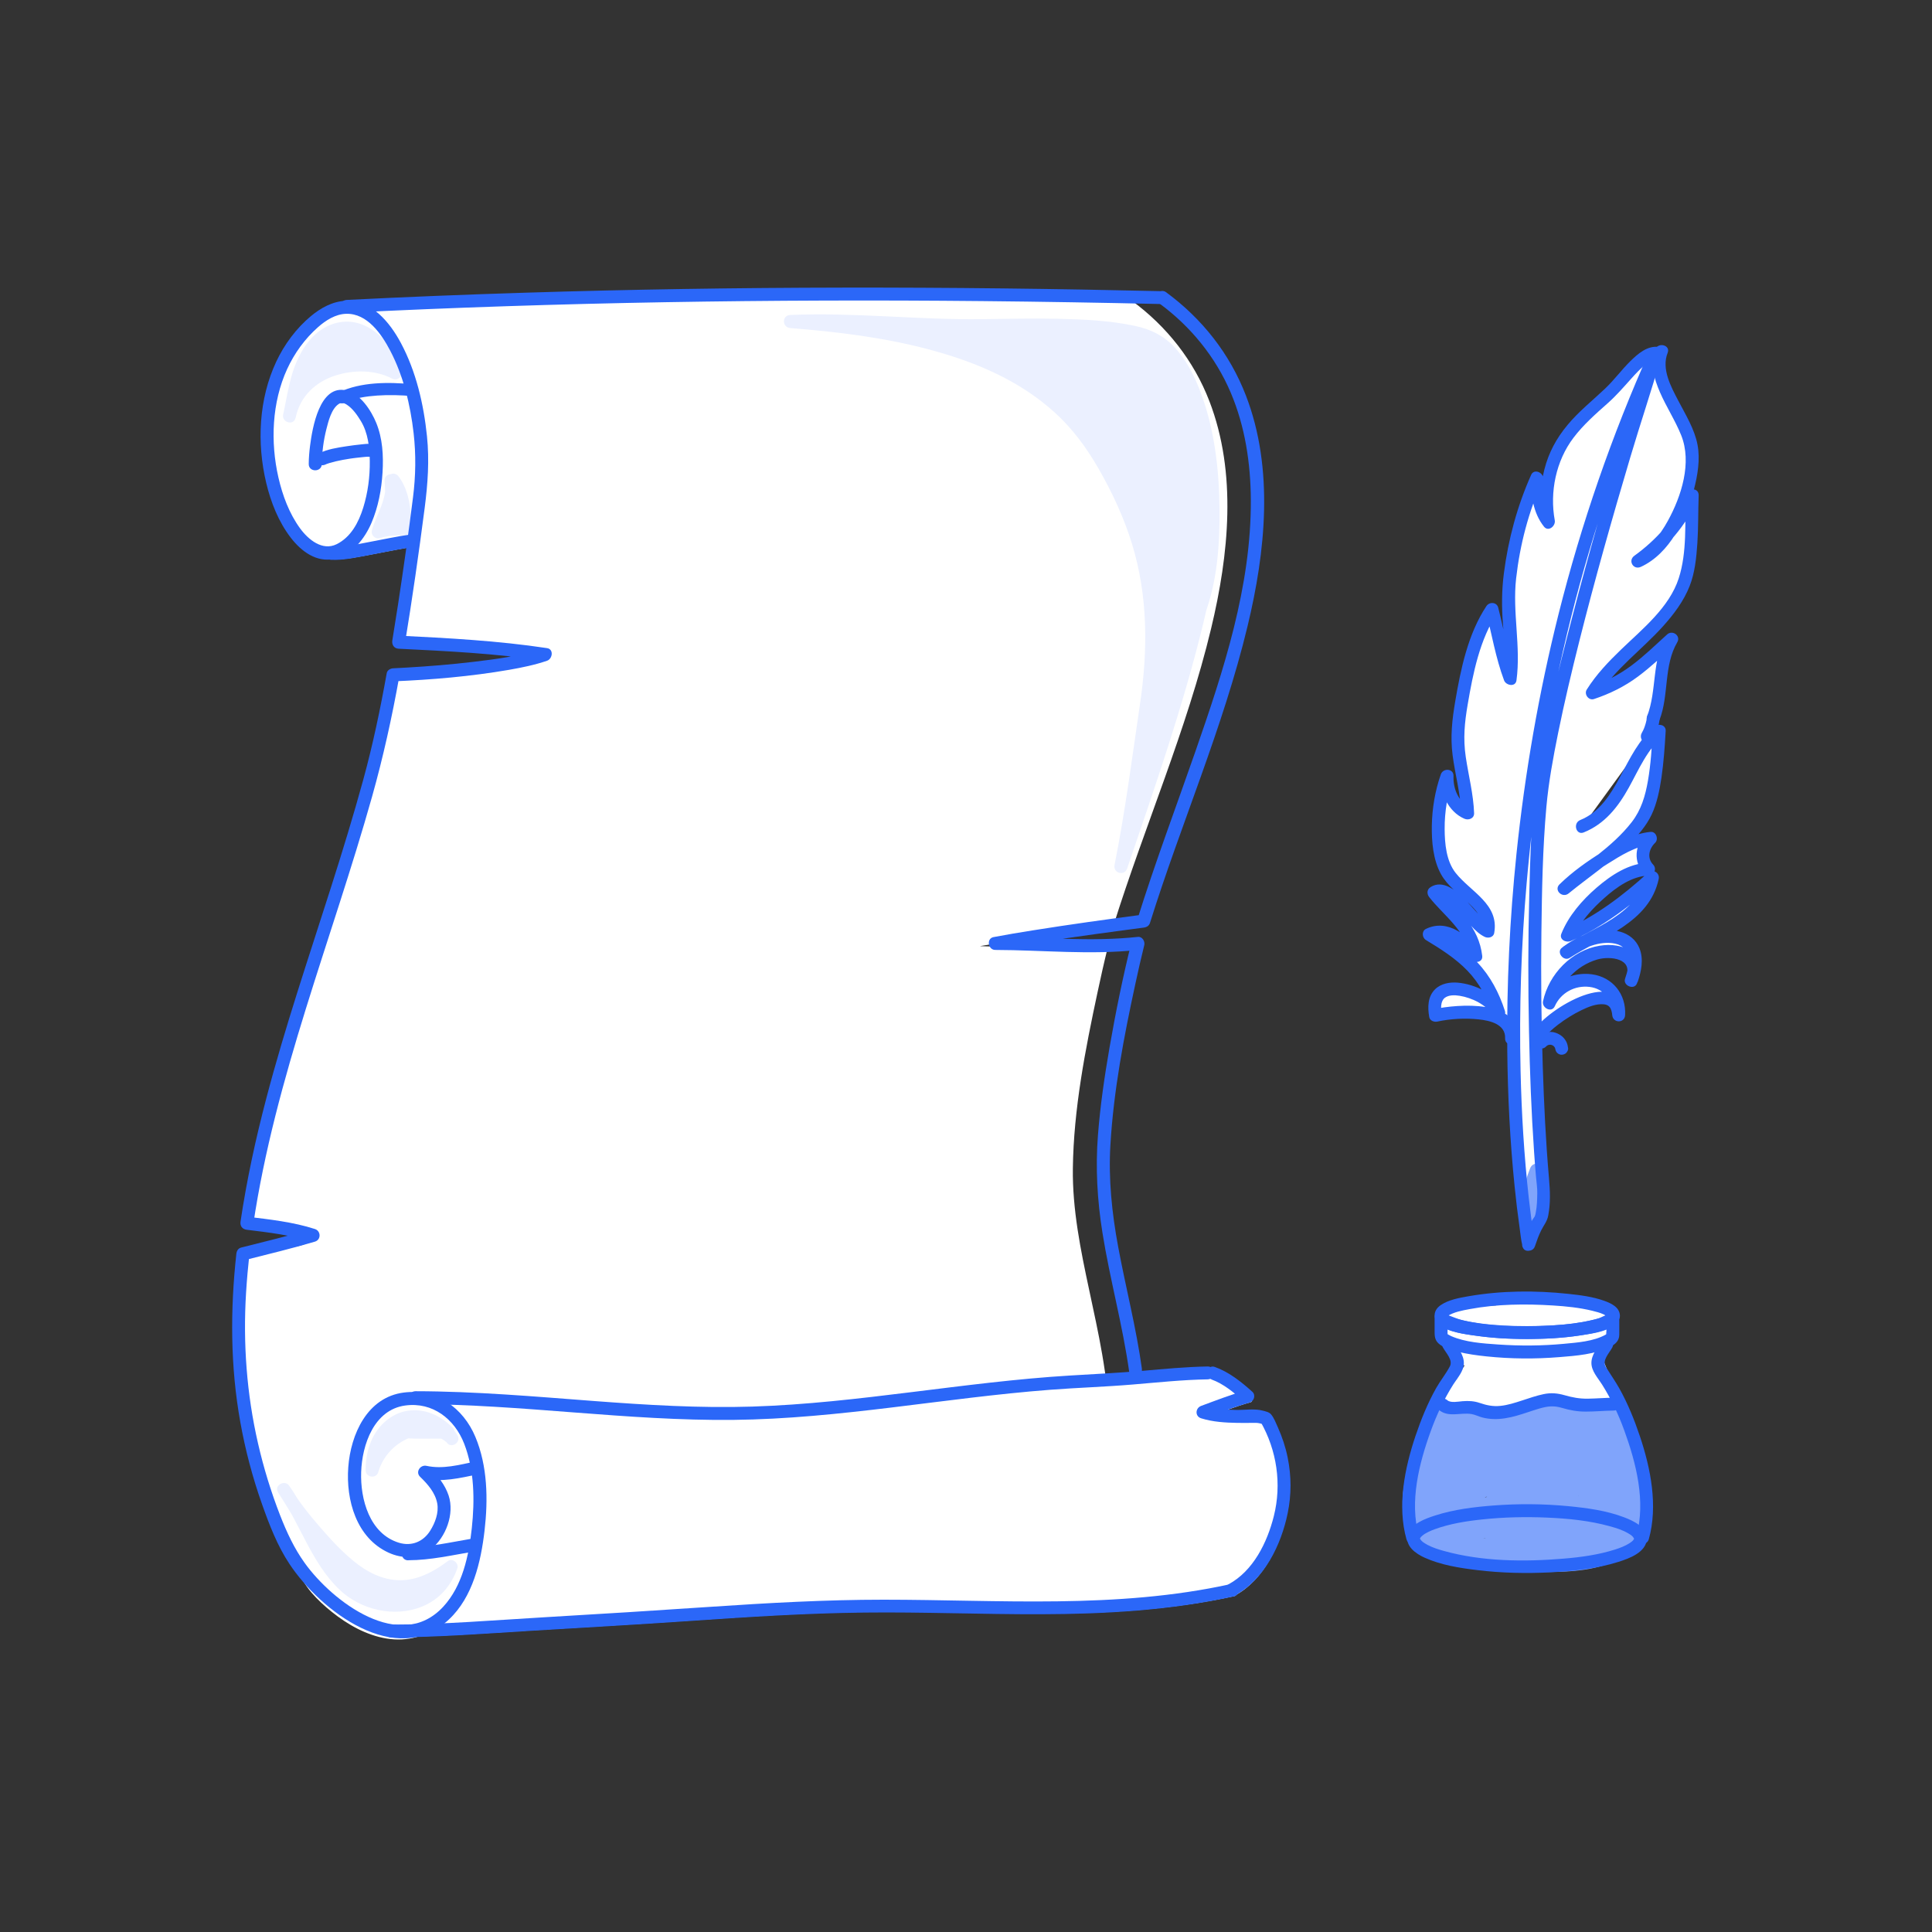 <?xml version="1.0" encoding="UTF-8"?><svg id="Layer_1" xmlns="http://www.w3.org/2000/svg" viewBox="0 0 450 450"><rect x="0" y="0" width="450" height="450" fill="#333333" stroke="none"/><defs><style>.cls-1{fill:#ebf0ff;}.cls-2{fill:#fff;}.cls-3{fill:#80a4fb;}.cls-4{fill:#2b67f8;}</style></defs><path class="cls-3" d="m358.71,275.18c.28-.83.57-1.66.89-2.48l-2.95-.4c-.03,1.13-.51,2.16-.97,3.2-.55,1.23-1.04,2.45-1.05,3.82-.01,1.26,1.67,2.03,2.56,1.06s1.96-1.77,2.51-3.05l-2.74-1.16c-.46,3.09-2.45,6.19-1.57,9.39.51,1.86,3.41,1.07,2.89-.8-.13-.47-.14-1-.06-1.57.09-.62.3-1.38.49-2.04.41-1.38.92-2.75,1.14-4.18.11-.74-.12-1.47-.87-1.77-.62-.25-1.58-.08-1.87.61-.45,1.04-1.27,1.6-2.04,2.44l2.56,1.06c0-1,.5-2,.94-2.98.58-1.3,1.05-2.59,1.08-4.04.02-.74-.58-1.39-1.3-1.47-.79-.09-1.37.36-1.65,1.07-.32.82-.61,1.64-.89,2.48-.26.77.3,1.64,1.05,1.85.82.23,1.58-.28,1.85-1.05h0Z"/><path class="cls-2" d="m357.46,232.81c-1.02.72-2.56.95-3.76.7-.27-.06-.53-.15-.79-.26-.45,18.56.31,37.36,3.36,55.59.04.27.09.54.14.81,0,0,1.5-4.5,2.5-5.5s1-7,1-7c-1.08-10.84-1.87-27.26-2.05-44.64-.13.11-.26.21-.39.3Z"/><path class="cls-2" d="m357.08,232.16c-1.22.78-2.63.87-3.98.37-.47-.18-.94.27-.95.72-.44,18.89.25,37.95,3.53,56.59.14.78,1.23.64,1.45,0,.35-1.05.74-2.09,1.18-3.11s1.25-1.92,1.64-2.96c.74-1.96.79-4.54.7-6.63-.16-3.97-.69-7.96-.94-11.93-.3-4.81-.52-9.62-.7-14.44-.22-6.09-.35-12.18-.42-18.27,0-.7-.79-.92-1.28-.53l-.24.19c-.77.57-.02,1.87.76,1.3.19-.14.37-.28.55-.42l-1.28-.53c.11,10.17.4,20.34.98,30.49.24,4.14.52,8.27.9,12.4.22,2.38.26,4.85-.26,7.2-.27,1.23-1.2,2.22-1.71,3.38s-.94,2.29-1.33,3.47h1.45c-3.25-18.5-3.91-37.44-3.47-56.19l-.95.72c1.69.63,3.6.46,5.13-.52.81-.52.06-1.82-.76-1.3Z"/><path class="cls-2" d="m384,171.28c.75-1.32,1.25-2.82,1.42-4.27,2.36-5.95.93-12.95,4.27-18.42-6.54,5.89-10.3,9.88-18.49,12.55,5.58-9.02,16.07-14.39,20.9-24.53,2.64-5.54,2.18-16.36,2.37-21.44-2.3,5.76-7.66,11.73-12.71,15.32,7.89-3.51,13.11-17.11,12.68-25.4-.38-7.23-10.08-16.54-7.12-23.55l-.95.47c-3.39-.66-8.6,7.05-11.35,9.51-3.79,3.39-7.64,6.59-10.51,10.93-3.42,5.17-4.66,12.81-3.49,18.96-2.29-2.74-2.57-6.76-2.75-10.32-3.55,7.87-5.83,17.22-6.53,25.74-.56,6.73,1.34,14.29.36,21.03-2.08-5.49-2.82-10.68-4.25-16.19-4.44,6.57-6.67,18.19-7.77,26.05s1.89,14.23,2.1,21.46c-3.34-1.35-4.99-5.35-4.8-8.67-2.2,6.17-2.99,14.92-.58,21.13,2.21,5.69,11.45,8.4,10.12,15.06-3.09-1.37-8.87-11.58-12.61-9.01,3.81,4.95,9.08,8.04,9.76,14.73-2.34-3.08-6.77-7.14-10.84-4.99,8.17,4.92,13.25,8.93,16.18,18.19-2.98-5.24-16.65-9.45-14.72.67,4.36-.95,17.86-1.92,17.4,5.58h10l1.97,2.03c-.24-2.1-3.02-3.2-4.75-1.42l-.47-1.9c2.17-3.5,17.84-14.21,18.51-4.42.68-9.82-12.8-10.71-16.16-2.84,1.12-5.58,5.37-10.02,10.93-11.62,4.53-1.3,10.8.59,8.18,6.37,4.38-12.1-7.82-12.3-15.12-6.56,7.57-4.92,18.09-7.92,20.04-17.47-5.73,5.26-12.49,10.41-19.78,13.56,2.31-5.99,11.87-15.4,18.89-15.45-2.03-1.96-1.68-5.27.45-7.19-5.49.44-15.97,7.69-20.13,11.77,5.83-4.79,16.32-11.42,19.32-18.58,2.04-4.87,2.53-12.92,2.84-18.2-7.37,5.96-8.18,18.37-17.99,22.19"/><path class="cls-2" d="m384.65,171.66c.97-1.79,1.31-3.69,1.91-5.6.55-1.75.83-3.57,1.05-5.39.49-4,.64-8.14,2.74-11.7.44-.75-.56-1.47-1.18-.91-2.77,2.5-5.47,5.13-8.47,7.37s-6.19,3.83-9.68,4.99l.85,1.1c4.02-6.4,10.29-10.87,15.29-16.43,2.41-2.68,4.69-5.69,6.02-9.06,1.21-3.08,1.54-6.5,1.76-9.78.24-3.69.17-7.39.3-11.09.03-.91-1.17-.93-1.47-.2-2.44,5.95-7.19,11.15-12.36,14.88-.79.57-.12,1.7.76,1.3,6.57-3.02,10.27-10.91,12.01-17.53.84-3.19,1.47-6.79.84-10.08-.69-3.59-2.74-6.86-4.4-10.07-1.8-3.47-4.13-7.76-2.55-11.72.26-.66-.58-1.11-1.1-.85-.19.1-.39.18-.58.29-.08.05-.17.08-.25.13-.25.15.52.02.17-.06-.46-.1-1.02.02-1.46.16-1.22.38-2.28,1.22-3.23,2.05-2.33,2.04-4.18,4.54-6.32,6.76-2.76,2.87-5.98,5.23-8.63,8.23s-4.63,6.35-5.72,10.21c-1.18,4.2-1.42,8.66-.64,12.95l1.25-.73c-2.17-2.73-2.36-6.45-2.54-9.79-.04-.67-1.07-1.11-1.4-.38-3.19,7.14-5.24,14.77-6.25,22.52-.52,3.97-.54,7.85-.23,11.83s.8,8.42.23,12.6h1.45c-1.95-5.25-2.86-10.78-4.25-16.19-.17-.66-1.03-.7-1.37-.18-4.26,6.42-5.92,14.55-7.19,22.02-.71,4.15-1.14,8.14-.59,12.34.6,4.53,1.84,8.95,2.01,13.53l1.13-.65c-3.11-1.36-4.55-4.77-4.43-8.02.03-.88-1.21-.97-1.47-.2-1.32,3.77-2.01,7.78-2.08,11.77-.06,3.57.27,7.71,2.03,10.9,1.4,2.55,3.84,4.34,5.95,6.26s4.19,4.2,3.64,7.26l1.1-.45c-1.16-.55-2.05-1.64-2.9-2.56-1.19-1.3-2.34-2.65-3.59-3.9-1.68-1.67-4.39-4.13-6.88-2.55-.45.28-.45.79-.15,1.18,3.54,4.53,8.83,8.07,9.54,14.2l1.4-.38c-2.7-3.51-7.17-7.54-11.87-5.26-.52.25-.45,1.02,0,1.3,3.48,2.1,6.95,4.3,9.79,7.24s4.78,6.59,6.04,10.5l1.37-.58c-1.98-3.36-6.38-5.49-10.16-5.83-1.66-.15-3.52.11-4.76,1.32-1.54,1.5-1.52,3.79-1.16,5.75.07.42.56.6.92.52,3.13-.67,6.5-.82,9.68-.44s6.93,1.55,6.77,5.29c-.02.41.36.75.75.75h8.8c.25,0,.88.12,1.1,0,.13-.07-.41-.35-.31-.1.08.22.44.46.61.63l1.25,1.28c.56.58,1.38-.03,1.25-.73-.52-2.92-3.98-3.63-6-1.76l1.25.33-.32-1.3c-.04-.18-.06-.4-.14-.57.3.61-.23.46.16.19.62-.43,1.14-1.22,1.72-1.72,1.73-1.51,3.66-2.81,5.68-3.91,2.94-1.6,9.03-4.17,9.48,1.18.08.96,1.45.97,1.5,0,.25-4.51-2.59-8.16-7.1-8.78-4.26-.59-8.68,1.57-10.45,5.56l1.37.58c1.12-5.26,5.06-9.52,10.23-11.04,1.89-.56,4.1-.65,5.93.18,2.16.98,2.45,3,1.57,5.04l1.37.58c1.44-4.1,1.52-9.44-3.51-10.84-4.42-1.23-9.41.88-12.86,3.55-.67.52.2,1.64.91,1.18,7.52-4.85,18.25-8.02,20.39-17.92.16-.74-.69-1.24-1.25-.73-5.87,5.37-12.3,10.24-19.63,13.44l1.1.85c1.47-3.7,4.41-6.91,7.36-9.51s6.74-5.3,10.81-5.4c.65-.02.98-.81.53-1.28-1.75-1.83-1.28-4.47.45-6.13.44-.42.13-1.34-.53-1.28-3.86.37-7.56,2.53-10.79,4.53-3.49,2.15-6.92,4.59-9.87,7.46-.71.69.33,1.66,1.06,1.06,4.68-3.82,9.75-7.17,14.06-11.43,2-1.98,3.92-4.18,5.13-6.74s1.82-5.62,2.23-8.5c.51-3.52.75-7.08.96-10.63.04-.71-.82-.91-1.28-.53-7.37,6.09-8.18,18.19-17.66,22-.88.36-.5,1.81.4,1.45,4.71-1.9,7.67-5.77,10.07-10.09s4.37-9.08,8.26-12.29l-1.28-.53c-.42,7.27-.43,15.79-5.13,21.78s-11.11,9.82-16.8,14.47l1.06,1.06c2.78-2.7,5.99-4.99,9.27-7.04,3.06-1.91,6.66-4.16,10.33-4.51l-.53-1.28c-2.33,2.23-2.76,5.84-.45,8.25l.53-1.28c-4.38.1-8.41,2.84-11.61,5.6s-6.39,6.34-8,10.4c-.27.68.58,1.07,1.1.85,7.43-3.25,13.97-8.23,19.93-13.68l-1.25-.73c-2.03,9.39-12.56,12.42-19.7,17.02l.91,1.18c2.94-2.28,7.23-4.09,11.01-3.26,4.48.98,4.08,5.63,2.86,9.1-.28.79,1.03,1.36,1.37.58.95-2.21,1.09-4.7-.94-6.36-1.86-1.52-4.59-1.75-6.88-1.38-6.25,1.01-11.36,6.32-12.66,12.41-.17.78,1.01,1.4,1.37.58,1.5-3.38,5.07-5.27,8.73-4.87,3.91.43,6.25,3.47,6.03,7.33h1.5c-.86-10.26-14.68-1.22-18.3,2.2-.53.5-1.27,1.12-1.58,1.8-.33.72.19,1.8.37,2.52.14.57.85.7,1.25.33,1.27-1.17,3.19-.65,3.49,1.09l1.25-.73c-.66-.68-1.54-2.07-2.5-2.25-.8-.15-1.78,0-2.59,0h-7.41l.75.75c.36-8.4-13.07-7.42-18.35-6.3l.92.52c-.27-1.51-.35-3.46,1.01-4.49,1.13-.86,2.78-.82,4.1-.6,3.05.51,6.61,2.25,8.23,5,.42.72,1.64.25,1.37-.58-1.31-4.06-3.27-7.83-6.21-10.94s-6.64-5.48-10.31-7.69v1.3c3.81-1.84,7.68,1.95,9.82,4.72.39.5,1.5.46,1.4-.38-.36-3.1-1.65-5.75-3.61-8.16s-4.41-4.59-6.38-7.1l-.15,1.18c2.15-1.36,4.98,2.18,6.22,3.53,1.67,1.81,3.35,4.39,5.63,5.48.4.19,1.01.07,1.1-.45,1.12-6.26-5.48-9.15-8.79-13.27-2.34-2.91-2.75-7.15-2.78-10.74-.03-4.13.66-8.28,2.03-12.18l-1.47-.2c-.14,3.73,1.61,7.77,5.18,9.32.49.21,1.15-.02,1.13-.65-.16-4.36-1.27-8.58-1.92-12.88s-.29-8.34.44-12.59c1.25-7.35,2.85-15.36,7.04-21.67l-1.37-.18c1.38,5.41,2.29,10.94,4.25,16.19.22.6,1.34.81,1.45,0,.54-3.95.23-7.9-.09-11.86s-.46-7.77-.02-11.69c.9-7.9,2.96-15.77,6.2-23.04l-1.4-.38c.2,3.8.52,7.76,2.97,10.85.51.65,1.37-.08,1.25-.73-1.39-7.6.66-15.52,5.69-21.38,2.55-2.97,5.61-5.37,8.42-8.07,1.99-1.91,3.63-4.15,5.58-6.1,1.03-1.03,2.2-2.21,3.59-2.75.51-.2.95-.09,1.45-.18.42-.07.85-.37,1.23-.56l-1.1-.85c-1.24,3.11-.26,6.45,1.01,9.39,1.51,3.48,3.62,6.68,5.02,10.21,2.62,6.56.06,14.61-3.19,20.52-1.88,3.41-4.44,6.72-8.06,8.38l.76,1.3c5.53-3.98,10.45-9.42,13.05-15.77l-1.47-.2c-.23,6.44.34,13.27-1.66,19.49-2.24,6.94-8.53,12.03-13.6,16.9-2.93,2.81-5.74,5.75-7.91,9.2-.34.54.23,1.31.85,1.1,3.61-1.2,6.98-2.87,10.04-5.14s5.91-5.01,8.78-7.6l-1.18-.91c-1.95,3.31-2.35,7.08-2.76,10.83-.21,1.96-.44,3.93-.95,5.84-.25.92-.58,1.79-.76,2.73-.23,1.16-.66,2.26-1.22,3.3-.46.85.84,1.61,1.3.76h0Z"/><path class="cls-2" d="m91.68,380.85c11.54,0,29.75-1.44,41-2,25.25-1.25,48.35-3.8,73.68-3.8,27.61,0,54.45,2.25,81.21-3.68l-.06-.09c7.29-3.83,11.52-14.3,12.12-22.04.46-5.96-.98-12.5-4.14-17.91l-1.58-.47c-3.88.05-9.48.22-13.15-1,3.46-1.28,6.98-2.66,10.5-3.64,0,0-4.67-4.26-8.08-5.41l-1.29-.08c-8.91.13-17.78,1.42-26.68,1.83l1.88-2.41c-2-14.64-6.76-28.92-7.5-43.99-.95-19.43,8.05-55.48,8.05-55.48-10.42,1.17-22.5.01-33.23,0,11.62-2.23,34.57-5.21,34.57-5.21,6.37-20.41,14.64-40.39,20.61-61.13,8.59-29.83,11.07-64.14-16.16-84.02l.73-.06c-60.94-1.46-121.99-1.12-182.87,2.04l.16.27c-7.3-.04-12.94,7.75-15.47,13.75-4.16,9.86-3.94,20.66-.35,30.59,2.63,7.28,9.27,18.44,17.27,9.62l-5.24,3.3c3.6.21,14.43-2.34,19.16-2.98l.54-2.91c-1.19,8.87-2.49,17.73-3.94,26.57,11.42.57,22.87,1.13,34.18,2.85-9.04,3.01-19.04,2.01-28.04,3.01-3,1-7,1-7,3-7,33-18,60-28,91-3,12-5,23-6,35,5,2,10,1,14.96,3.29-3.25,2.46-3.09-1.13,0,0-4.96,4.71-15.96-.29-16.96,8.71-3,26,1,51,16,73,7,8,20,16,30.38,7.44"/><path class="cls-2" d="m91.68,381.22c10.77,0,21.54-.84,32.28-1.5,12.42-.76,24.84-1.45,37.26-2.31,13.6-.94,27.2-1.82,40.83-1.97,13.6-.15,27.19.43,40.79.4,15.03-.04,30.1-.88,44.82-4.11.22-.05.36-.36.22-.55l-.06-.09-.13.51c6.63-3.61,10.32-11.43,11.76-18.55.83-4.07.81-8.24-.02-12.31-.46-2.26-1.16-4.46-2.09-6.57-.38-.87-.82-2.39-1.54-3.03-.31-.28-.76-.33-1.16-.45-1.82-.54-4-.15-5.89-.18-2.66-.05-5.35-.21-7.91-1v.72c3.48-1.29,6.93-2.63,10.5-3.64.26-.07.38-.43.17-.63-1.35-1.23-2.81-2.37-4.32-3.4-1.1-.75-2.32-1.59-3.6-1.98-.84-.26-1.76-.22-2.63-.2-8.61.2-17.16,1.4-25.77,1.82l.27.64c.57-.73,1.43-1.51,1.83-2.34.21-.43.16-.38.07-1.01-.19-1.33-.4-2.66-.63-3.98-.86-5.03-1.97-10.02-3.03-15.01-2-9.33-3.94-18.82-3.81-28.41.18-13.79,2.89-27.62,5.77-41.07.73-3.42,1.49-6.83,2.33-10.22.05-.21-.11-.5-.36-.47-11.04,1.2-22.17.03-33.23,0l.1.74c11.41-2.18,22.96-3.7,34.48-5.19.17-.02.31-.1.36-.28,7.25-23.16,17.09-45.6,22.76-69.24,4.11-17.14,6.07-36.13-.42-52.95-3.64-9.44-9.93-17.39-18.06-23.37l-.19.7.73-.06c.47-.04.49-.74,0-.75-23.78-.57-47.58-.87-71.37-.83-23.79.04-47.59.41-71.37,1.18-13.38.43-26.76.99-40.13,1.68-.28.01-.48.31-.32.56l.16.27.32-.56c-4.96.08-8.96,3.33-11.85,7.11-3.56,4.66-5.7,10.34-6.59,16.1-1.01,6.5-.4,13.19,1.54,19.46,1.38,4.47,3.41,9.19,6.78,12.54,1.47,1.46,3.34,2.68,5.47,2.74,2.57.07,4.7-1.57,6.37-3.35.28-.3-.08-.82-.45-.59-1.75,1.1-3.49,2.2-5.24,3.3-.32.2-.18.68.19.7,3,.13,6.12-.61,9.05-1.14,3.4-.62,6.79-1.37,10.21-1.85.12-.02.24-.15.26-.26l.54-2.91-.72-.2c-1.19,8.87-2.49,17.73-3.94,26.57-.04.25.1.46.36.47,11.39.57,22.8,1.14,34.08,2.84v-.72c-5.5,1.78-11.27,2.17-17.01,2.38-2.75.1-5.51.17-8.26.37-2.28.17-4.4.67-6.62,1.19-1.18.28-2.77.6-3.32,1.83-.44.97-.5,2.36-.73,3.41-.34,1.54-.69,3.07-1.05,4.6-1.32,5.59-2.78,11.15-4.35,16.68-6.08,21.36-13.89,42.16-20.8,63.25-2.06,6.29-3.41,12.82-4.6,19.33s-2.02,12.85-2.57,19.32c-.01.17.13.31.28.36,4.81,1.82,10.14,1.18,14.87,3.25v-.65c-.07.05-1.77,1.08-1.79.78-.04-.57,1.7-.15,1.88-.1l-.17-.63c-4.31,3.91-12.28.53-15.85,5.46-.92,1.28-1.15,2.8-1.32,4.33-.29,2.67-.51,5.35-.66,8.03-.27,5.18-.25,10.37.13,15.55.73,9.95,2.78,19.81,6.36,29.14,1.81,4.72,4,9.3,6.54,13.68,1.24,2.15,2.49,4.5,4.11,6.38,1.4,1.62,3.01,3.1,4.68,4.44,3.71,2.98,8.07,5.46,12.82,6.23s9.35-.51,13.14-3.55c.38-.3-.16-.83-.53-.53-7.81,6.25-17.58,3.13-24.72-2.54-1.63-1.29-3.19-2.71-4.57-4.27-1.65-1.85-2.9-4.17-4.14-6.31-2.48-4.24-4.62-8.67-6.41-13.25-3.44-8.84-5.53-18.17-6.37-27.61-.42-4.71-.54-9.45-.41-14.17.07-2.4.2-4.8.4-7.19.18-2.19.12-4.72.94-6.78,1.31-3.28,5.13-3.56,8.17-3.87s5.97-.6,8.22-2.63c.22-.2.09-.55-.17-.63-.75-.24-2.96-.49-2.85.92.12,1.55,2.44.12,2.94-.23.2-.14.28-.52,0-.65-2.54-1.11-5.2-1.52-7.93-1.83-1.55-.18-3.1-.36-4.62-.71-.4-.09-1.63-.24-1.94-.57-.54-.57-.08-2.11,0-2.83.61-6.19,1.52-12.34,2.71-18.45s2.63-12.37,4.61-18.39c1.85-5.62,3.76-11.22,5.69-16.82,7.71-22.43,15.44-44.87,20.46-68.1.12-.56.16-1.45.52-1.91s1.12-.65,1.66-.82c1.23-.37,2.51-.55,3.75-.87,3.1-.8,6.47-.71,9.66-.83,6.55-.24,13.15-.45,19.43-2.49.32-.1.39-.66,0-.72-11.36-1.71-22.83-2.29-34.28-2.86l.36.47c1.45-8.83,2.75-17.69,3.94-26.57.06-.46-.63-.68-.72-.2l-.32,1.74c-.04.24-.04.74-.18.95-.11.16-.02.05-.48.06-2.01.04-4.21.74-6.19,1.12-3.93.75-8.15,1.92-12.18,1.74l.19.7c1.75-1.1,3.49-2.2,5.24-3.3l-.45-.59c-1.57,1.67-3.57,3.27-5.99,3.13-2-.12-3.7-1.38-5.04-2.78-3.04-3.19-4.93-7.52-6.25-11.67-3.4-10.78-2.8-23.19,3.29-32.93,2.82-4.5,7.14-8.97,12.8-9.06.28,0,.47-.32.32-.56l-.16-.27-.32.56c23.76-1.23,47.54-2.03,71.33-2.47,23.79-.43,47.59-.5,71.38-.26,13.39.14,26.77.37,40.16.69v-.75l-.73.06c-.38.03-.49.48-.19.7,10.07,7.41,16.98,17.89,19.93,30.03s2.23,24.39.12,36.33c-2.52,14.27-7.23,28.08-12.02,41.72-2.77,7.89-5.64,15.75-8.36,23.65-1.32,3.84-2.61,7.7-3.84,11.57-.07.23-.23,1.21-.15,1.15-.07.05-.23,0-.32.04-.39.16-1.02.13-1.43.19-10.97,1.46-21.98,2.91-32.86,4.98-.42.08-.31.74.1.74,11.07.03,22.19,1.2,33.23,0l-.36-.47c-2.22,8.89-4.03,17.91-5.53,26.95-1.15,6.96-2.12,13.99-2.48,21.04-.44,8.62.71,17.13,2.37,25.57,1.1,5.59,2.39,11.14,3.49,16.72.56,2.82.86,5.72,1.48,8.52.17.76-.12.92-.63,1.58l-1.04,1.33c-.18.23-.09.66.27.64,8-.39,15.94-1.44,23.94-1.76,1.22-.05,2.55-.22,3.77-.01s2.51,1.1,3.56,1.8c1.59,1.05,3.1,2.24,4.51,3.51l.17-.63c-3.57,1.01-7.03,2.36-10.5,3.64-.34.13-.37.61,0,.72,2.29.71,4.71.92,7.1,1,2.18.08,4.75-.39,6.84.23.53.16.51.16.82.51.42.47.69,1.29.96,1.86.66,1.39,1.2,2.84,1.64,4.32.8,2.7,1.26,5.5,1.31,8.32.17,8.88-3.83,20.03-12.01,24.48-.17.09-.25.35-.13.51l.06.09.22-.55c-26.67,5.85-54.04,3.66-81.11,3.66-13.59,0-27.16.77-40.71,1.69-12.69.86-25.39,1.65-38.09,2.39-11.95.7-23.91,1.71-35.89,1.72-.48,0-.48.75,0,.75h0Z"/><path class="cls-1" d="m93.53,85.49c-2.29-5.56-7.69-11.52-14.3-10.45-6.07.99-9.58,6.7-11.2,12.12-.91,3.07-1.4,6.24-2.06,9.37l2.89.8c.98-4.94,4.61-8.4,9.34-9.89,4.19-1.32,9.17-1.34,13.12.74,1.33.7,2.77-.71,2.05-2.05-2.49-4.62-7.64-9.33-13.22-9.1-5.48.23-9.79,5.26-10.52,10.46-.22,1.53,1.89,2.81,2.74,1.16,1.08-2.09,2.74-3.94,4.84-5.03,2.36-1.22,4.49-.58,6.15,1.41l1.46-2.51c-5.99-1.69-14.61-1.14-15.86,6.43-.19,1.16,1.01,2.51,2.2,1.69,2.73-1.87,5.16-4.14,7.98-5.88,1.18-.73,2.79-1.67,4.02-1.77.16-.01.32-.02.47,0,.42.03-.2-.08.18.04.13.04.19.07.3.19-.05-.06.21.38.25.51.13.38.17.78.19,1.18l2.95-.4c-.87-2.81-3.67-4.31-6.51-4.24-3.06.08-5.76,1.84-6.73,4.79-.42,1.27,1.11,2.33,2.2,1.69,2.2-1.28,8.74-5.64,10.15-1.45l2.51-1.46c-1.17-.94-2.36-2.16-3.93-2.32-1.84-.18-3.49,1.05-4.88,2.08-1.53,1.13-.24,3.49,1.51,2.59,1.2-.62,2.22-1.41,3.33-2.16.01,0,.46-.29.46-.29.02.09-.36,0-.37.01-.16.19-.07-.3-.02.08.03.19.43.64.54.82,1.01,1.66,3.48.19,2.59-1.51-2.07-3.95-6.19-4.93-10.11-3.12-1.2.55-.82,2.44.36,2.74,1.62.42,3.14.28,4.78.15s2.48.32,3.38,1.74c1.03,1.63,3.63.12,2.59-1.51-1.13-1.78-2.59-3.1-4.76-3.25-1.76-.12-3.44.43-5.19-.02l.36,2.74c2.49-1.15,4.74-.37,6,2.05l2.59-1.51c-.79-1.3-1.9-2.74-3.63-2.25-.62.18-1.13.58-1.64.95-.89.65-1.8,1.25-2.78,1.76l1.51,2.59c.76-.56,2.14-1.86,3.19-1.7.5.08,1.5,1.06,1.99,1.46,1.06.85,3.03.11,2.51-1.46-2.36-7-10.29-2.84-14.56-.34l2.2,1.69c.95-2.86,6.43-3.88,7.46-.55.48,1.55,3.05,1.36,2.95-.4-.12-1.99-.8-4.17-2.94-4.76-1.81-.5-3.76.3-5.35,1.11-3.53,1.8-6.51,4.68-9.62,6.81l2.2,1.69c.96-5.82,7.69-5.59,12.17-4.33,1.54.43,2.37-1.41,1.46-2.51-2.26-2.7-5.59-3.66-8.87-2.3-2.94,1.21-5.39,3.72-6.84,6.53l2.74,1.16c.56-3.95,3.61-8.29,7.99-8.27s8.33,4.01,10.27,7.62l2.05-2.05c-9.71-5.13-24.59-.59-26.87,10.94-.37,1.88,2.49,2.69,2.89.8,1.2-5.7,1.73-12.73,6.27-16.93,2.39-2.22,5.71-3.22,8.75-1.73s5.47,4.52,6.75,7.62c.73,1.76,3.63.99,2.89-.8h0Z"/><path class="cls-1" d="m89.46,121.88c.17.42-1.46,1.75-.05.81,2.08-2.95,1.89-7.18,1.67-10.8,1,4-2.24,9.06-3,12,2.12-3.04,4.9-8.67,3.52-12.09,2.2,2.91,2.76,7.63,2.57,11.36-2.36.04-3.86-.02-6.09.73"/><path class="cls-1" d="m88.02,122.28c-.03-.13-.09-.75.09-.85-.03.02-.08.15-.11.19-.03.05-.08.1-.11.15-.09.16.22-.29.05-.06-.35.44-.53.72-.6,1.31-.07.55.35,1,.74,1.3.54.41,1.26.18,1.78-.12.6-.34.96-.85,1.29-1.44.6-1.08,1-2.28,1.23-3.49.45-2.44.36-4.91.21-7.38l-2.95.4c.17.73.16,1.8.02,2.57-.2,1.1-.54,2.16-.93,3.2-.67,1.81-1.6,3.56-2.1,5.43-.19.72.18,1.49.87,1.77.73.29,1.44.02,1.87-.61,1.36-1.96,2.47-4.1,3.26-6.35s1.26-4.71.42-6.9l-2.74,1.16c2.19,2.97,2.54,6.98,2.36,10.61l1.5-1.5c-2.21.03-4.37.08-6.49.78-.77.25-1.27,1.04-1.05,1.85.21.75,1.07,1.3,1.85,1.05,1.91-.63,3.66-.64,5.69-.68.84-.01,1.46-.68,1.5-1.5.2-4.05-.29-8.76-2.77-12.12-.44-.6-1.14-.94-1.87-.61-.63.28-1.14,1.06-.87,1.77.09.22.16.45.22.68.02.1.04.19.06.29.05.27,0-.05.01.12.03.47.03.94-.01,1.41,0,.06-.04.37-.02.18-.02.14-.05.28-.07.42-.05.25-.1.51-.17.76-.14.55-.31,1.09-.5,1.62-.68,1.88-1.72,3.76-2.89,5.46l2.74,1.16c.53-1.99,1.53-3.84,2.22-5.77.8-2.24,1.33-4.66.78-7.02-.38-1.62-3.05-1.31-2.95.4.2,3.39.51,7.17-1.47,10.05l.54-.54c-.11.08-.26.15-.37.24-.2.17.24-.07.15-.05l1.16.15h-.01c.25.42.5.86.74,1.29v-.02c-.07.25-.13.5-.2.76.14-.29-.16.18-.02.01.16-.21.34-.41.48-.63.33-.51.46-1.06.32-1.65-.18-.79-1.09-1.26-1.85-1.05-.81.22-1.23,1.05-1.05,1.85h0Z"/><path class="cls-1" d="m279.08,142.89c6.72-17.31,4.26-60.29-13-65-11-3-29.68-2-41-2s-27.96-1.58-41-1c26.02,2.05,57.15,7.17,71.52,30.8,11.8,19.4,14.77,35.91,11.48,58.2-1.52,10.27-4,28-6,38,7.57-22.24,17.3-50.07,21-73"/><path class="cls-1" d="m280.55,143.29c2.99-7.78,3.59-16.63,3.5-24.89-.1-9.22-1.21-18.81-4.57-27.46-1.41-3.64-3.24-7.19-5.92-10.07-2.53-2.72-5.59-4.2-9.19-4.96-5.86-1.25-11.92-1.53-17.89-1.66s-11.96.02-17.94.09c-14.83.17-29.64-1.61-44.47-.98-1.98.08-1.94,2.89,0,3.05,11.07.88,22.16,2.22,32.89,5.14s20.57,7.19,28.62,14.45c4.2,3.79,7.46,8.22,10.27,13.11,3.22,5.6,5.95,11.48,7.85,17.67,3.68,12.04,3.68,24.61,1.86,36.98-1.85,12.58-3.47,25.24-5.96,37.71-.38,1.92,2.3,2.67,2.94.81,6.44-18.9,13.05-37.81,17.76-57.24,1.26-5.21,2.38-10.46,3.24-15.76.31-1.92-2.62-2.74-2.94-.81-3.2,19.66-9.45,38.77-15.77,57.6-1.73,5.14-3.48,10.27-5.23,15.4l2.94.81c2.3-11.57,3.85-23.3,5.56-34.97.93-6.38,1.76-12.75,1.76-19.21s-.7-12.45-2.2-18.49-3.97-12.23-6.92-17.93-6.05-10.78-10.34-15.27c-7.75-8.11-18-13.3-28.59-16.64-12.2-3.85-25.02-5.42-37.73-6.43v3.05c13.32-.57,26.6.9,39.91,1,11.54.09,23.13-.72,34.62.64,3.78.45,7.93.92,11.01,3.32,2.7,2.1,4.56,5.15,5.99,8.21,3.68,7.87,4.94,16.96,5.3,25.57.39,9.04-.02,18.8-3.31,27.34-.7,1.83,2.24,2.62,2.94.81h0Z"/><path class="cls-4" d="m86.08,103.39c-.62-.04-1.26.05-1.87.11-1.16.11-2.32.27-3.48.44-2.15.33-4.44.67-6.4,1.65-.72.36-.93,1.38-.54,2.05.43.74,1.33.9,2.05.54.08-.04.18-.07.26-.12.04-.02-.31.11.02,0,.19-.07.39-.14.58-.2.49-.15.98-.28,1.48-.4,1.1-.26,2.22-.46,3.34-.63.28-.04.57-.08.85-.12.33-.05-.25.03.11-.01.12-.02.25-.03.37-.05.48-.06.97-.11,1.46-.16.58-.06,1.19-.14,1.77-.1.81.06,1.5-.73,1.5-1.5,0-.86-.69-1.44-1.5-1.5h0Z"/><path class="cls-4" d="m96.79,327.05c24.73.03,49.29,3.93,74.03,3.67,24.74-.26,49.11-5.12,73.72-7.01,6.43-.49,12.87-.69,19.3-1.23,5.81-.48,11.63-1.11,17.46-1.2,1.93-.03,1.93-3.03,0-3-5.1.08-10.2.58-15.28,1.02-5.61.48-11.23.75-16.85,1.09-12.36.75-24.64,2.36-36.92,3.87-12.29,1.52-24.62,2.97-37.02,3.36-12.28.39-24.55-.37-36.79-1.29-13.87-1.05-27.74-2.27-41.66-2.29-1.93,0-1.93,3,0,3h0Z"/><path class="cls-4" d="m77.08,130.39c3.12.15,6.38-.64,9.43-1.2,3.37-.62,6.73-1.36,10.13-1.83.8-.11,1.24-1.14,1.05-1.85-.24-.87-1.04-1.16-1.85-1.05-3.31.46-6.59,1.18-9.87,1.79-2.88.53-5.94,1.28-8.89,1.14-1.93-.1-1.92,2.9,0,3h0Z"/><path class="cls-4" d="m80.29,93.8c2.34-1.11,5.03-1.49,7.59-1.67,2.73-.19,5.48-.11,8.2.14,1.78.16,1.77-2.62,0-2.78-5.63-.51-11.99-.57-17.19,1.91-1.61.77-.21,3.17,1.4,2.4h0Z"/><path class="cls-4" d="m286.58,368.98c-26.56,5.84-53.86,3.62-80.81,3.62-13.49,0-26.97.76-40.43,1.67-12.73.86-25.47,1.66-38.21,2.4-12,.7-24.02,1.72-36.04,1.73-1.91,0-1.92,2.97,0,2.97,10.81,0,21.62-.85,32.41-1.51,12.44-.76,24.89-1.45,37.33-2.31,13.48-.93,26.98-1.8,40.49-1.95,13.69-.16,27.39.43,41.08.39,15.08-.04,30.21-.9,44.97-4.15,1.87-.41,1.08-3.28-.79-2.87h0Z"/><path class="cls-4" d="m80.71,72.86c24.73-1.23,49.47-2.04,74.23-2.47s49.19-.5,73.79-.26c13.96.14,27.91.37,41.86.69,1.93.04,1.93-2.96,0-3-24.75-.57-49.51-.87-74.27-.83-24.6.04-49.19.41-73.77,1.18-13.95.43-27.89.99-41.83,1.69-1.92.1-1.93,3.1,0,3h0Z"/><path class="cls-4" d="m265.97,318.8c-1.33-9.6-3.79-19-5.55-28.52-1.44-7.79-2.25-15.6-1.79-23.52.74-12.69,3.15-25.3,5.84-37.7.65-2.98,1.31-5.95,2.05-8.91.22-.87-.45-2.04-1.47-1.93-11.04,1.2-22.17.03-33.23,0l.4,2.99c10.33-1.97,20.83-3.37,31.22-4.76.98-.13,1.97-.26,2.95-.39.7-.09,1.25-.41,1.47-1.12,7.23-23.1,17.03-45.47,22.71-69.05,4.19-17.38,6.21-36.69-.37-53.75-3.75-9.74-10.2-17.9-18.59-24.07-1.58-1.16-3.1,1.48-1.54,2.63,7.26,5.34,13.06,12.45,16.59,20.76,3.34,7.85,4.63,16.44,4.68,24.93.12,20.2-6.36,39.8-12.92,58.66-4.53,13.02-9.39,25.92-13.5,39.08l1.47-1.12c-8.65,1.12-17.28,2.33-25.89,3.7-3.04.48-6.07.99-9.09,1.56-1.72.33-1.28,2.99.4,2.99,11.07.03,22.19,1.21,33.23,0l-1.47-1.93c-2.03,8.16-3.71,16.42-5.15,24.7-1.17,6.75-2.16,13.55-2.69,20.38-.59,7.65-.16,15.15,1.05,22.73,1.74,10.89,4.72,21.54,6.24,32.47.11.82,1.15,1.25,1.87,1.06.88-.23,1.18-1.06,1.06-1.87h0Z"/><path class="cls-4" d="m95.08,363.41c5.23-.01,10.27-1.19,15.4-2.05.81-.14,1.27-1.14,1.06-1.87-.24-.86-1.06-1.2-1.87-1.06-4.87.82-9.63,1.93-14.6,1.95-1.96,0-1.96,3.05,0,3.05h0Z"/><path class="cls-4" d="m74.97,108.06c.02-2.7.38-5.4,1.03-8.02.48-1.9,1.19-4.84,2.92-5.96.56-.36,1.1-.31,1.87.19,1.37.89,2.4,2.39,3.24,3.76,1.69,2.75,2.07,6.2,2.1,9.37.04,3.65-.44,7.33-1.52,10.82s-2.89,6.89-6.19,8.53-6.59-1.03-8.53-3.69c-2.54-3.49-4.08-7.66-5.04-11.84-1.89-8.25-1.53-17.51,2.04-25.28,1.69-3.67,4.13-7.04,7.16-9.72,1.81-1.6,4.1-3.07,6.59-3.13,4.91-.13,8.23,4.73,10.25,8.59,3.08,5.89,4.7,12.64,5.45,19.21.57,5.01.49,9.96-.14,14.94-1.05,8.34-2.22,16.66-3.49,24.97-.43,2.79-.87,5.58-1.33,8.37-.16,1,.4,1.88,1.47,1.93,11.25.55,22.64,1.1,33.78,2.8v-2.94c-5.25,1.81-10.91,2.55-16.4,3.2-5.15.61-10.32,1.03-15.5,1.33-1.06.06-2.12.12-3.18.17-.62.03-1.35.45-1.47,1.12-1.49,8.34-3.22,16.61-5.46,24.79s-4.84,16.68-7.48,24.96c-5.2,16.36-10.74,32.63-15.1,49.25-2.49,9.47-4.57,19.04-6.01,28.73-.16,1.06.4,1.8,1.47,1.93,5,.61,10.23,1.22,15.04,2.77v-2.94c-5.4,1.62-10.9,2.92-16.37,4.31-.71.18-1.05.8-1.12,1.47-1.44,13.14-1.41,26.25.94,39.28,1.16,6.45,2.84,12.81,5.03,18.99,1.71,4.84,3.58,9.71,6.43,14,7.18,10.81,24.82,24.44,37.13,12.87,5.55-5.22,7.43-13.37,8.28-20.67s.7-15.05-2.13-21.83-9.11-11.31-16.68-10.34c-8.51,1.09-12.36,9.71-12.93,17.38s1.89,16.46,9.36,19.9c3.27,1.51,7.03,1.48,9.93-.82,3.46-2.75,5.49-8.2,4.09-12.46-.85-2.57-2.59-4.69-4.5-6.54l-1.48,2.55c4.4.96,8.65-.11,12.97-1,1.92-.39,1.11-3.33-.81-2.94-3.74.77-7.52,1.83-11.35,1-1.43-.31-2.63,1.44-1.48,2.55,1.76,1.7,3.53,3.7,3.99,6.19.4,2.18-.49,4.54-1.64,6.37-1.62,2.58-4.35,3.69-7.28,2.8-6.84-2.09-9.02-10.13-8.8-16.47s2.98-14.49,10.24-15.49c6.41-.89,11.53,3.15,13.76,8.9,2.39,6.17,2.47,13.18,1.77,19.68s-2.21,13.46-6.63,18.26c-10.03,10.87-25.82-1.18-32.25-10.11-2.48-3.44-4.22-7.2-5.76-11.14-2.13-5.47-3.85-11.09-5.16-16.81-2.63-11.47-3.5-23.24-2.78-34.99.19-3.05.46-6.09.79-9.12l-1.12,1.47c5.46-1.39,10.97-2.7,16.37-4.31,1.47-.44,1.42-2.48,0-2.94-5.07-1.64-10.58-2.24-15.85-2.88l1.47,1.93c5.09-34.3,18.36-66.57,27.7-99.79,2.59-9.22,4.64-18.51,6.33-27.94l-1.47,1.12c9.04-.37,18.15-1.15,27.06-2.69,2.98-.52,5.97-1.13,8.83-2.11,1.27-.44,1.62-2.69,0-2.94-11.42-1.73-23.06-2.34-34.59-2.91l1.47,1.93c1.73-10.54,3.25-21.12,4.62-31.71.72-5.6,1.11-11.02.53-16.68-.77-7.46-2.53-15.06-6.08-21.71-2.55-4.77-6.86-10.08-12.85-9.82-3.08.13-5.81,1.66-8.13,3.59-3.39,2.82-6.18,6.6-8.04,10.57-4.09,8.71-4.56,18.95-2.35,28.23,1.08,4.54,2.87,9.08,5.74,12.81,2.41,3.13,5.99,5.85,10.16,4.9s7.06-4.73,8.62-8.37,2.34-7.74,2.58-11.74,0-7.95-1.46-11.54c-1.18-2.89-3.7-6.79-6.97-7.57-6.24-1.49-7.93,8.81-8.45,12.88-.18,1.41-.3,2.83-.31,4.25-.02,1.96,3.03,1.96,3.05,0h0Z"/><path class="cls-1" d="m106.14,333.83c-7.49-6.35-18.51-.2-20.92,8.26l2.95.4c-.04-3.96,1.4-8.23,5.09-10.2s7.41-.3,10.06,2.38l1.06-2.56c-2.34-.05-4.68-.02-7.02-.08s-4.65-.07-6.88-.6v2.89c2.49-.62,5.06-.97,7.63-.88,2.13.07,4.82.47,5.88,2.43.92,1.7,3.51.19,2.59-1.51-1.51-2.81-4.83-3.68-7.79-3.88s-6.17.21-9.11.95c-1.41.36-1.44,2.55,0,2.89,4.75,1.12,9.86.68,14.7.78,1.31.03,1.96-1.65,1.06-2.56-2.84-2.87-6.64-4.62-10.71-3.91-3.6.63-6.6,3.36-8.1,6.61-1.04,2.28-1.49,4.73-1.47,7.23.02,1.69,2.48,2.04,2.95.4.99-3.47,3.58-6.37,6.89-7.81,2.93-1.28,6.48-1.27,9.01.87,1.46,1.24,3.6-.87,2.12-2.12h0Z"/><path class="cls-1" d="m64.79,347.64c5.19,7.29,7.66,16.28,14.26,22.6,4.97,4.76,12.79,6.59,19.26,3.96,4.01-1.63,6.81-4.85,8.22-8.92.4-1.17-1.16-2.48-2.2-1.69-2.83,2.13-6.05,3.98-9.63,4.39-4.11.48-7.99-1.1-11.24-3.52s-6.18-5.61-8.87-8.7-5.13-6.2-7.21-9.63l-2.59,1.51c3.57,5.54,6.66,11.43,10.93,16.47s9.93,8.67,16.61,9.61l.4-2.95c-1.04.01-2.07.08-3.11,0v3c2.2-.27,4.4-.52,6.59-.88,1.15-.19,2.32-.4,3.37-.91,1.54-.75,2.38-2.37,3.33-3.46,1.26-1.45-.85-3.58-2.12-2.12-.6.69-1.14,1.44-1.7,2.17-.11.14.13-.12-.13.15-.09.09-.18.19-.27.28-.28.3.03.01-.11.1s-.27.16-.41.24c-.28.15.13-.03-.21.08-.21.07-.43.14-.64.19-.55.14-1.11.25-1.66.34-2,.34-4.02.57-6.03.81-1.89.23-1.96,2.85,0,3,1.04.08,2.07,0,3.11,0,1.62-.02,2.13-2.7.4-2.95-6.36-.89-11.43-4.21-15.49-9.08s-6.89-10.39-10.26-15.62c-1.04-1.61-3.6-.15-2.59,1.51,3.57,5.87,8.2,11.29,13.17,16.02s11.23,8.47,18.44,7.07c3.47-.67,6.64-2.45,9.44-4.55l-2.2-1.69c-2.14,6.19-8.48,8.82-14.67,7.62-2.97-.58-5.61-1.89-7.8-3.98-3.09-2.97-5.32-6.68-7.33-10.43s-3.9-7.96-6.46-11.57c-1.11-1.56-3.71-.06-2.59,1.51h0Z"/><path class="cls-4" d="m282.19,321.31c2.76.98,5.27,3.07,7.42,5.02l.66-2.51c-3.57,1.01-7.03,2.36-10.5,3.64-1.37.51-1.48,2.43,0,2.89,2.73.86,5.66,1.02,8.5,1.07,1.4.02,2.79,0,4.19-.01.69,0,1.29.18,2.03.4l-.9-.69c3.82,6.66,4.98,14.57,3.11,22.01-1.54,6.13-4.78,12.76-10.55,15.88-1.7.92-.19,3.51,1.51,2.59,6.86-3.71,10.76-11.8,12.27-19.16.88-4.27.87-8.63,0-12.91-.49-2.44-1.28-4.81-2.29-7.08-.44-.98-.89-2.19-1.58-3.01-.46-.55-1.24-.69-1.91-.87-1.94-.53-4.29-.12-6.3-.17-2.46-.06-4.94-.21-7.31-.96v2.89c3.48-1.29,6.93-2.63,10.5-3.64,1.04-.3,1.51-1.73.66-2.51-2.55-2.31-5.47-4.63-8.74-5.79-1.82-.65-2.61,2.25-.8,2.89h0Z"/><path class="cls-3" d="m358.4,275.43c.28-.83.57-1.66.89-2.48l-2.95-.4c-.03,1.13-.51,2.16-.97,3.2-.55,1.23-1.04,2.45-1.05,3.82-.01,1.26,1.67,2.03,2.56,1.06s1.96-1.77,2.51-3.05l-2.74-1.16c-.46,3.09-2.45,6.19-1.57,9.39.51,1.86,3.41,1.07,2.89-.8-.13-.47-.14-1-.06-1.57.09-.62.3-1.38.49-2.04.41-1.38.92-2.75,1.14-4.18.11-.74-.12-1.47-.87-1.77-.62-.25-1.58-.08-1.87.61-.45,1.04-1.27,1.6-2.04,2.44l2.56,1.06c0-1,.5-2,.94-2.98.58-1.3,1.05-2.59,1.08-4.04.02-.74-.58-1.39-1.3-1.47-.79-.09-1.37.36-1.65,1.07-.32.82-.61,1.64-.89,2.48-.26.77.3,1.64,1.05,1.85.82.23,1.58-.28,1.85-1.05h0Z"/><path class="cls-4" d="m357.53,289.49c-.17-.92-.31-1.84-.45-2.77-.08-.52-.15-1.04-.23-1.56-.04-.27-.08-.55-.11-.82-.05-.38,0,.06-.02-.15-.03-.19-.05-.38-.08-.58-.2-1.53-.38-3.07-.56-4.6-1.09-9.8-1.68-19.66-1.91-29.53-.34-14.62.15-29.26,1.42-43.84,1.58-18.21,4.41-36.32,8.49-54.14,4.74-20.67,11.19-40.97,19.39-60.53,1.1-2.63,2.24-5.24,3.4-7.83l-2.74-1.16c-2.05,6.4-4.01,12.82-5.94,19.25-4.18,13.89-8.18,27.84-11.83,41.88s-6.91,26.99-8.72,40.76c-1.07,8.16-1.23,16.47-1.45,24.69-.28,10.54-.28,21.08-.06,31.62.19,9.41.54,18.81,1.19,28.2.13,1.93.28,3.86.45,5.79.11,1.25.31,2.52.29,3.78-.03,1.48-.06,3-.35,4.46-.06.31-.12.63-.24.92.07-.18-.11.24,0,.04.11-.21-.19.23-.17.2-.52.71-.91,1.45-1.27,2.26-.52,1.19-.99,2.41-1.41,3.65-.61,1.83,2.28,2.62,2.89.8.42-1.25.87-2.5,1.45-3.68s1.4-2.09,1.66-3.51c.55-2.91.42-5.72.17-8.64-.76-8.65-1.17-17.33-1.45-26.01-.34-10.41-.45-20.83-.32-31.25.12-9.74.29-19.55,1.16-29.26.52-5.77,1.58-11.5,2.73-17.17,1.46-7.2,3.16-14.34,4.95-21.46,3.62-14.38,7.66-28.65,11.89-42.87,2.31-7.78,4.93-15.5,7.15-23.31.03-.11.07-.23.11-.34.51-1.59-2.04-2.72-2.74-1.16-8.86,19.8-15.96,40.36-21.25,61.39-4.6,18.33-7.84,37-9.8,55.8-1.58,15.24-2.31,30.58-2.15,45.9.11,10.59.64,21.18,1.72,31.72.32,3.18.7,6.35,1.15,9.51.19,1.37.31,2.81.64,4.15.01.06.02.12.03.17.35,1.9,3.24,1.09,2.89-.8Z"/><path class="cls-4" d="m360.05,243.8c.11-.11.22-.21.34-.31l-.3.23c.2-.15.4-.27.63-.37l-.36.15c.23-.09.47-.16.72-.19l-.4.05c.24-.03.48-.03.72,0l-.4-.05c.25.04.49.1.73.2l-.36-.15c.21.09.42.21.6.35l-.3-.23c.18.14.35.3.49.49l-.23-.3c.13.17.24.36.33.56l-.15-.36c.09.21.15.42.18.64l-.05-.4v.06c.06.41.14.75.45,1.06.26.26.69.46,1.06.44s.79-.14,1.06-.44c.25-.27.49-.68.44-1.06-.07-.55-.17-.96-.39-1.46-.16-.35-.38-.65-.63-.94-.49-.57-1.17-.96-1.87-1.21-1.55-.54-3.28-.02-4.42,1.12-.55.56-.6,1.57,0,2.12s1.53.59,2.12,0h0Z"/><path class="cls-4" d="m359.81,241.6c.21-.33.62-.78,1.12-1.26.62-.6,1.28-1.15,1.96-1.67,1.71-1.31,3.58-2.47,5.52-3.41,1.54-.74,3.38-1.5,5.13-1.34.51.05.99.2,1.33.59.39.43.59,1.23.65,1.93.16,1.91,2.89,1.95,3,0,.27-4.88-2.89-8.85-7.75-9.51-4.54-.62-9.31,1.66-11.2,5.92l2.74,1.16c1.07-5.01,4.77-9.06,9.71-10.52,2.98-.88,8.53-.24,6.66,4.12l2.74,1.16c.88-2.49,1.46-5.38.43-7.92-.79-1.95-2.46-3.28-4.47-3.84-4.7-1.31-9.92.91-13.59,3.74-1.35,1.04.4,3.27,1.82,2.36,7.71-4.97,18.54-8.22,20.73-18.36.32-1.47-1.38-2.49-2.51-1.46-5.83,5.33-12.21,10.15-19.48,13.33l2.2,1.69c1.42-3.57,4.33-6.67,7.16-9.18s6.43-5.09,10.28-5.18c1.31-.03,1.97-1.61,1.06-2.56-1.47-1.53-.98-3.7.45-5.07.88-.84.26-2.69-1.06-2.56-4.01.38-7.81,2.56-11.17,4.63-3.54,2.19-7.03,4.67-10.02,7.58-1.41,1.37.66,3.32,2.12,2.12,4.68-3.82,9.75-7.17,14.06-11.43,2.04-2.02,4.01-4.28,5.25-6.89s1.88-5.72,2.31-8.68c.52-3.59.77-7.21.98-10.83.08-1.42-1.64-1.82-2.56-1.06-3.71,3.06-5.79,7.5-8.02,11.65s-4.79,8.33-9.32,10.15c-1.77.71-1,3.61.8,2.89,4.91-1.97,8.01-5.93,10.51-10.44,2.36-4.26,4.3-8.97,8.14-12.14l-2.56-1.06c-.23,3.87-.46,7.76-1.12,11.58-.61,3.53-1.56,6.8-3.79,9.67-4.56,5.86-11.12,9.82-16.8,14.47l2.12,2.12c2.73-2.66,5.89-4.91,9.12-6.92,2.92-1.83,6.43-4.07,9.96-4.41l-1.06-2.56c-2.63,2.52-3.04,6.61-.45,9.31l1.06-2.56c-4.59.11-8.78,2.92-12.14,5.82s-6.53,6.55-8.2,10.73c-.54,1.37,1.16,2.15,2.2,1.69,7.49-3.28,14.08-8.31,20.08-13.8l-2.51-1.46c-1.98,9.13-12.41,12.1-19.35,16.57l1.82,2.36c2.72-2.11,6.78-3.82,10.28-3.07,4.02.86,3.42,5.07,2.33,8.17-.56,1.58,2.07,2.72,2.74,1.16,1.08-2.52,1.23-5.36-1.06-7.27-2.07-1.73-5.04-1.99-7.61-1.57-6.49,1.05-11.84,6.61-13.18,12.93-.33,1.56,2.01,2.8,2.74,1.16,1.4-3.14,4.67-4.91,8.08-4.5s5.48,3.14,5.28,6.58h3c-.98-11.78-17.93-1.6-21.31,3.66-1.05,1.63,1.55,3.14,2.59,1.51h0Z"/><path class="cls-4" d="m386.55,167.65c2.22-5.8.91-12.6,4.12-18.06.89-1.51-1.11-2.94-2.36-1.82-2.73,2.46-5.37,5.06-8.32,7.25s-6.07,3.78-9.5,4.92l1.69,2.2c3.98-6.34,10.22-10.76,15.17-16.27,2.5-2.78,4.84-5.89,6.21-9.39,1.23-3.14,1.56-6.64,1.79-9.98.24-3.69.17-7.39.3-11.09.07-1.83-2.35-1.85-2.95-.4-2.36,5.75-7.02,10.83-12.02,14.43-1.57,1.13-.25,3.4,1.51,2.59,6.74-3.1,10.57-11.18,12.35-17.98.87-3.33,1.5-7.05.84-10.48-.7-3.65-2.78-6.99-4.48-10.25s-3.97-7.38-2.47-11.14c.71-1.79-2.19-2.57-2.89-.8-1.32,3.3-.26,6.86,1.09,9.97,1.48,3.42,3.56,6.57,4.95,10.03,2.56,6.37.05,14.21-3.11,19.94-1.82,3.31-4.28,6.5-7.79,8.11l1.51,2.59c5.7-4.1,10.71-9.67,13.4-16.22l-2.95-.4c-.23,6.37.35,13.13-1.63,19.29-2.19,6.79-8.44,11.8-13.4,16.57-2.97,2.86-5.83,5.85-8.03,9.36-.68,1.08.45,2.62,1.69,2.2,3.67-1.22,7.11-2.91,10.22-5.22s6.01-5.08,8.93-7.72l-2.36-1.82c-3.39,5.76-2.09,12.69-4.42,18.78-.69,1.8,2.21,2.59,2.89.8h0Z"/><path class="cls-4" d="m386.45,80.82c-2.69-.4-4.91,1.53-6.71,3.3-2.06,2.03-3.78,4.4-5.88,6.39-2.96,2.81-6.15,5.33-8.77,8.49s-4.37,6.44-5.36,10.29c-1.07,4.17-1.26,8.54-.48,12.78l2.51-1.46c-2.03-2.55-2.15-6.15-2.32-9.26-.07-1.35-2.14-2.22-2.8-.76-3.25,7.27-5.33,15-6.35,22.89-.52,3.97-.54,7.85-.23,11.83s.81,8.3.26,12.4h2.89c-1.95-5.25-2.86-10.78-4.25-16.19-.34-1.31-2.05-1.39-2.74-.36-4.3,6.47-5.99,14.67-7.27,22.2-.72,4.21-1.17,8.27-.61,12.54.59,4.53,1.84,8.95,2.01,13.53l2.26-1.3c-2.89-1.26-4.17-4.36-4.06-7.38.07-1.77-2.41-1.93-2.95-.4-1.34,3.83-2.03,7.91-2.1,11.97-.06,3.71.3,7.97,2.13,11.28,1.44,2.61,3.91,4.44,6.06,6.41,1.86,1.7,3.94,3.78,3.45,6.53l2.2-.9c-1.09-.52-1.94-1.56-2.75-2.45-1.19-1.3-2.34-2.65-3.59-3.9-1.94-1.93-4.96-4.46-7.79-2.67-.89.57-.91,1.59-.3,2.36,3.38,4.32,8.64,7.81,9.32,13.67l2.8-.76c-2.98-3.87-7.76-8.02-12.9-5.53-1.05.51-.9,2.05,0,2.59,3.42,2.07,6.84,4.23,9.64,7.12s4.63,6.38,5.85,10.17l2.74-1.16c-2.12-3.59-6.76-5.84-10.81-6.2-1.86-.16-3.92.19-5.29,1.54-1.74,1.71-1.76,4.24-1.36,6.48.15.83,1.11,1.2,1.85,1.05,3.13-.67,6.46-.85,9.64-.52,2.65.27,6.32,1.13,6.18,4.41-.08,1.93,2.92,1.93,3,0,.39-9.13-13.88-8-19.62-6.78l1.85,1.05c-.14-.81-.22-1.67-.02-2.47.13-.51.41-.97.68-1.18.92-.73,2.29-.72,3.53-.52,2.86.46,6.28,2.1,7.79,4.66.84,1.43,3.27.5,2.74-1.16-1.35-4.18-3.37-8.06-6.41-11.27s-6.74-5.57-10.46-7.81v2.59c3.35-1.62,6.95,2.06,8.79,4.45.78,1.01,2.99.92,2.8-.76-.39-3.32-1.73-6.11-3.82-8.69s-4.41-4.59-6.38-7.1l-.3,2.36c.36-.23.48-.25.8-.18.49.1.91.36,1.32.63,1.2.8,2.22,1.91,3.19,2.96,1.72,1.86,3.44,4.48,5.78,5.6.79.38,2.02.13,2.2-.9,1.21-6.74-5.45-9.55-8.98-14-2.19-2.76-2.54-6.83-2.56-10.21-.03-4.07.66-8.14,2-11.98l-2.95-.4c-.15,3.96,1.76,8.32,5.55,9.97.97.42,2.3-.05,2.26-1.3-.16-4.43-1.29-8.71-1.94-13.08s-.26-8.08.44-12.19c1.24-7.29,2.81-15.23,6.97-21.49l-2.74-.36c1.38,5.41,2.29,10.94,4.25,16.19.45,1.21,2.67,1.63,2.89,0,1.07-7.91-.98-15.82-.08-23.76s2.91-15.52,6.1-22.66l-2.8-.76c.21,4.04.59,8.11,3.19,11.38,1.03,1.29,2.74-.16,2.51-1.46-1.21-6.61.28-13.88,4.36-19.25,2.28-3.01,5.14-5.53,7.95-8.02,2.02-1.79,3.73-3.78,5.53-5.78,1.01-1.12,2.05-2.24,3.21-3.2.59-.49,1.75-1.41,2.45-1.3,1.89.28,2.7-2.61.8-2.89h0Z"/><path class="cls-4" d="m383.6,167.25s-.01.1-.02.15l.05-.4c-.14.99-.41,1.95-.79,2.87l.15-.36c-.18.43-.38.85-.61,1.25-.38.68-.19,1.67.54,2.05s1.64.19,2.05-.54c.43-.78.79-1.6,1.08-2.44s.44-1.7.55-2.59c.04-.35-.2-.82-.44-1.06-.26-.26-.69-.46-1.06-.44s-.79.14-1.06.44l-.23.3c-.14.23-.2.49-.2.76h0Z"/><path class="cls-2" d="m347.17,311.67c-.46.05-.96-.1.29.14-.18-.04-.85-.25-.09.02s.13.02-.05-.1c1.08.76.42.33.17.08-.3-.32-.59-.64-.87-.98-.63-.75.62.84.03.03-.14-.19-.28-.38-.42-.56-1.72-2.3-3.39-4.27-6.19-5.26v8.68c.29-.05.57-.09.86-.13,1.37-.21-.48.04.33-.05.59-.06,1.17-.14,1.76-.19,1.34-.13,2.69-.22,4.03-.28,2.67-.12,5.34-.11,8.01-.01,5.28.18,10.54.69,15.79,1.28,2.89.33,5.14-3.14,4.34-5.7-1.21-3.88-5.24-5.6-8.86-6.58-3.4-.92-6.69-1.2-10.18-.66-3.69.57-7.95,1.92-10.32,4.98-1.37,1.77-1.95,3.81-2.31,5.98-.15.9-.28,1.81-.53,2.69-.06.23-.15.45-.22.68-.15.49.07-.22.1-.26-.2.26-.36.6-.55.88-.79,1.19-1.6,2.37-2.43,3.52-.25.34-.51.68-.76,1.02-.29.4.31-.4.29-.38-.17.15-.32.4-.47.58-.18.22-.37.42-.57.63-.08.08-.17.15-.25.24l-.11.1c.45-.46.99-.77,1.61-.93-2.11.82-3.54,2.58-3.22,4.94.27,2,2.2,4.17,4.42,3.9,2.69-.32,5.33.32,8.02.33,3.17.01,6.51-.9,8.77-3.24,1.75-1.81,3.05-4.3,3.6-6.75.73-3.28.29-6.23-1.81-8.9-1.73-2.18-5.91-1.51-7.07.91-.81,1.69-1.4,3.48-1.74,5.33-.42,2.28-.75,4.88.51,6.98.94,1.58,2.67,2.58,4.51,2.57,1.72,0,3.14-.87,4.44-1.91,1.2-.96,2.13-2.26,2.93-3.57.4-.66.76-1.34,1.15-2.01.19-.33.39-.66.59-.98.13-.2.82-1.06.17-.27,1.18-1.43,1.69-3.12.93-4.92-.63-1.5-2.36-2.95-4.11-2.77-3.04.32-6.21.5-9.08,1.65-4.05,1.62-7.14,4.83-6.95,9.46.08,1.88,1.33,3.93,3.3,4.34,3.67.77,7.17.29,10.84-.11,1.62-.18,3.19-.23,4.82-.18,1.04.03-.58-.2.33.05.37.1.74.17,1.11.29.22.07.44.15.65.24-.59-.27-.74-.32-.45-.17.3.17.16.06-.41-.33-.29-.27-.48-.59-.58-.96,2.74-1.16,5.48-2.31,8.22-3.47-1.01-1.74-2.15-3.4-3.06-5.19-.16-.31-.61-1.46-.29-.56-.17-.49-.34-.97-.48-1.47-.24-.82-.23-.12-.05.07-.09-.09-.02-.5-.04-.63-.11-.75-.25.49-.06.14.1-.19.14-.52.21-.72l-7.52,1.99c.2.21.38.44.59.65.43.44-.56-.85.05.08.3.46.6.92.87,1.4.6,1.05,1.1,2.15,1.58,3.25.17.4.16.38,0,0,.12.3.25.59.37.89.22.53.44,1.06.66,1.58.57,1.36,1.14,2.72,1.82,4.03l6.16-6.16c-.34-.17-.68-.36-1-.56-.11-.07-1.01-.74-.54-.35s-.52-.5-.6-.59c-.21-.21-.7-1.04-.19-.16-.02-.03-.55-.86-.51-.88.23.57.27.62.11.15l-.07-.32c.08.66.11.74.1.23l-.06.54c.15-.47.13-.44-.07.08.13-.23.27-.45.43-.66,1.35-1.94.42-5.08-1.61-6.16-2.3-1.22-4.71-.45-6.16,1.61-3.92,5.6.36,12.15,5.63,14.83,4.04,2.05,8.27-2.08,6.16-6.16-.27-.52-.53-1.06-.78-1.59-.13-.28-.25-.56-.37-.84-.22-.49.27.66-.06-.14-.58-1.43-1.17-2.86-1.79-4.27-1.1-2.5-2.45-4.86-4.35-6.85-2.48-2.6-6.44-1.08-7.52,1.99-1.94,5.5,2.07,10.79,4.68,15.28,1.13,1.94,3.58,2.7,5.62,1.84,1.9-.8,3.4-3.2,2.61-5.31-1.04-2.74-2.74-4.17-5.49-5.06-1.97-.64-4.15-.78-6.21-.69-1.92.09-3.82.39-5.73.59-.95.1-1.89.18-2.84.2-.53,0-1.06-.03-1.59-.04-.53-.05-.52-.04.03.03-.25-.04-.51-.09-.76-.15l3.3,4.34c0-.17.06-1.37-.04-.5-.11.97.04-.37.15-.37-.3.67-.37.85-.21.54.05-.1.11-.2.18-.3-.84,1.1-.36.41-.12.19.85-.78-.66.27,0-.04.22-.1.42-.26.64-.38.49-.26.74-.11-.15.03.28-.04.59-.22.87-.31,1.12-.36,2.27-.53,3.43-.74.36-.05.18-.03-.54.07.17-.02.34-.04.51-.06.25-.03.49-.06.74-.08.52-.06,1.04-.11,1.56-.16l-3.18-7.68c-1.55,1.87-2.65,3.98-3.94,6.02.21-.32.35-.38.02-.05-.17.17-.34.33-.51.5-.43.44.13-.1.3-.22-.19.13-.75.37.03.07s-.2-.1.71-.17c.97-.07,1.43.07,2.31.58.59.35,1.15.77,1.4,1.2-.18-.31.48,1.26.29.65-.11-.38.02,1.3.07.38.01-.26.01-.53.03-.79.05-1.11-.19.91,0,0,.06-.3.11-.61.18-.91.14-.63.31-1.26.5-1.87.09-.29.2-.57.3-.86.27-.83-.5,1.07-.1.24l-7.07.91c-.42-.58-.51-.66-.27-.26-.26-.67-.32-.78-.17-.32.1.48.09.36-.02-.36.02.2.02.39.02.59,0,.2-.01.4-.03.61.1-.68.11-.77.02-.27-.12.42-.2.83-.34,1.24-.07.21-.15.41-.23.61.25-.58.26-.64.05-.2-.16.27-.29.55-.46.82-.11.17-.22.34-.33.5.42-.52.47-.6.17-.24-.12.13-.24.26-.37.38-.36.32-.24.23.34-.24-.22.15-.46.29-.7.42.48-.17.48-.18,0,0-.26.07-1.76.25-.69.2-.93.04-1.84.04-2.76-.03-2.15-.16-4.27-.51-6.43-.25l1.2,8.84c2.97-1.15,4.71-4.05,6.46-6.56.58-.84,1.17-1.68,1.73-2.53,1.07-1.64,1.58-3.51,1.9-5.42.14-.83.25-1.67.46-2.49.11-.46.45-1.15.04-.38.1-.19.21-.39.31-.59.34-.68-.02.24-.22.27.24-.03.73-.92.33-.33-.26.38-.25.16,0,.03.17-.09.33-.2.5-.3.15-.08,1.19-.61.58-.31-.54.27-.06.02.06-.02.26-.09.52-.19.78-.27.75-.24,1.51-.44,2.28-.6.29-.06.86-.27,1.14-.21.02,0-.93.07-.4.06.25,0,.51-.05.76-.07.63-.05,1.27-.06,1.9-.01.19.01.37.04.56.06.69.06-.54-.05-.53-.07,0,0,.45.07.49.08,1.59.28,3.13.68,4.65,1.2,1,.34-.66-.37.26.1.32.16.62.33.93.51.83.47-.57-.65,0,.01.31.36-.42-.6-.37-.52.27.4.23.75-.13-.4l4.34-5.7c-11.03-1.24-22.15-2.06-33.17-.29-1.85.3-3.38,2.53-3.3,4.34.09,2.09,1.36,3.65,3.3,4.34-.67-.31-.84-.38-.53-.23.11.05.21.11.31.18.29.2.27.18-.06-.06-.32-.26-.34-.27-.07-.03.3.32.62.63.91.97.54.64.05.36-.01-.04.02.15.42.56.51.68.48.64.96,1.28,1.46,1.91,1.67,2.07,4.19,3.88,6.99,3.58,2.33-.25,4.62-1.89,4.5-4.5-.1-2.22-1.99-4.77-4.5-4.5h0Z"/><path class="cls-3" d="m379.14,333.79c0-.79,0-1.57.03-2.36.08-1.78-1.44-4.05-3.3-4.34-3.6-.56-7.1-.13-10.71-.3-.38-.02-.75-.05-1.13-.08.88.07-.49-.08-.55-.09-.96-.16-1.93-.31-2.9-.43-1.8-.22-3.67-.11-5.4.5-1.46.51-2.88,1.09-4.38,1.49-.79.22-1.59.41-2.4.52.65-.09-.03-.02-.33,0-.36.02-.72.02-1.07,0-.46-.02-.92-.06-1.38-.11.64.07-.15-.03-.4-.07-.84-.13-1.67-.27-2.51-.39-1.01-.14-2.02-.27-3.04-.33-.4-.02-.82-.02-1.22-.08.9.13-.49-.4.39.07-2.28-1.21-6.17-.34-6.61,2.69-.08.56-.19,1.1-.34,1.64-.08.27-.17.55-.26.82.03-.09-.48,1.23-.25.68.19-.46-.17.38-.21.47-.12.27-.25.54-.37.8-.28.59-.56,1.19-.82,1.79-1.14,2.58-2.06,5.26-2.68,8.02-1.17,5.27-.91,11.09,2.91,15.27,3.22,3.53,8.6,4.21,13.05,4.92,5.33.84,10.6,1.21,15.99,1.25,4.98.03,10.21-.12,14.95-1.77,2.79-.97,5.4-2.16,7.03-4.75,1.35-2.13,1.66-4.73,1.81-7.19.16-2.7-.19-5.38-.67-8.03-.08-.45-.07-1.1-.28-1.51.36.7.11,1.07.08.57,0-.16-.03-.32-.04-.47-.07-.82-.11-1.65-.2-2.47-.22-2.16-.51-4.38-1.63-6.29-1.49-2.55-3.92-3.53-6.75-3.77-5.56-.48-11.12.34-16.54,1.5-2.96.63-5.88,1.38-8.84,2.01-1.46.31-2.93.6-4.41.81.21-.03.73-.08-.21.02-.47.05-.94.09-1.41.14-.3.03-.59.07-.89.09-.21.02-1.44-.03-.57.13v8.68c.78-.26-1-.1-.01-.03.29.02.6.04.89.05.66.02-1.05-.19.08.01.33.06.66.12.99.17l-2.69-6.61c-.53.76.56-.39.07-.1-.18.11-.36.38-.52.52-.14.13-.3.26-.44.39-.3.27-.21.43.21-.15-.22.31-.79.58-1.09.8-.63.46-1.26.93-1.87,1.43-1.87,1.52-3.37,3.6-3.84,6.01-.6,3.02.09,6.51,2.36,8.71,1.75,1.7,4.2,2.43,6.56,2.76,1.2.17,2.39.3,3.59.41.4.04.91.18,1.31.13-.83.1-.85-.14-.43-.06.35.07.71.13,1.07.19,2.94.47,5.88.65,8.85.56,2.74-.09,5.47-.37,8.19-.73s5.34-.62,7.78-1.92c3.15-1.67,4.98-5,5.17-8.5s-1.55-6.55-3.1-9.5c-.7-1.34-2.38-2.3-3.89-2.23-5.62.26-11.16,1.28-16.71,2.1-.32.05-.63.09-.95.14-.11.02-1.09.15-.55.08s-.39.05-.5.07c-.55.07-1.09.15-1.64.22-1.33.18-2.67.38-3.98.69-2.2.51-4.28,1.36-6.04,2.79-2.6,2.11-2.96,6.02-.61,8.48,1.69,1.76,4.07,2.36,6.44,2.4,1.99.03,4.02-.33,5.97-.72.71-.14,1.41-.3,2.12-.43.32-.06.64-.11.96-.16-.69.1.32-.03.48-.05.72-.07,1.44-.13,2.17-.17,2.73-.15,5.48-.21,8.21-.27s5.81-.49,7.93-2.61c1.32-1.31,1.83-3.84.7-5.45-4.9-7.01-12.96-.26-17.54,3.39-1.85,1.47-1.65,4.85,0,6.36,1.96,1.8,4.39,1.57,6.36,0,.24-.19,1.67-1.12,1.66-1.33-.6.46-.71.55-.34.26l.2-.15c.21-.16.42-.31.63-.47.48-.35.97-.68,1.47-1,.46-.29.92-.57,1.4-.82.16-.08,1.03-.43.27-.16s.08-.02.24-.07c.21-.07.43-.09.64-.17.46-.16-1.3.06-.41.09-.79-.02-1.73-.52-2.35-1.4l.7-5.45c-.37.37.02.01.02.02l.22-.18c-.35.18-.35.18,0,.02.38.03.23-.07-.05-.03-.14.02-.34.06-.48.1-.58.21.83-.04.21-.03-.17,0-.33.03-.5.04-.43.03-.86.03-1.29.04-1.91.03-3.82.11-5.73.17-3.95.13-7.74.76-11.61,1.46-.09.02-.38.11-.46.07-.01,0,.94-.1.41-.05-.37.03-.74.08-1.11.11-.31.02-.62.03-.94.03-.2,0-.4-.02-.6-.02-.68,0,.22-.06.35.07-.06-.06-1.28-.39-.44-.06.63.25.26.11.11.02.36.23.71.54.91.92.28.55.42,2.42.2,2.99-.13.34-.3.62-.54.9.08-.09.43-.47-.05.02s.06,0,.24-.1c.21-.12.58-.21.75-.37-.53.5-.8.28-.37.17.1-.03.2-.07.3-.1,1.02-.33,2.08-.56,3.13-.75.44-.08.89-.15,1.33-.22.22-.03.45-.06.67-.1.76-.12-.62.08.13-.02,1.32-.18,2.64-.35,3.95-.54,2.46-.36,4.92-.76,7.39-1.12-.01,0,.77-.11.36-.05s.73-.09.84-.11c.64-.08,1.27-.15,1.91-.22,1.27-.13,2.55-.22,3.82-.28l-3.89-2.23c.47.9.9,1.82,1.39,2.7.25.44,0-.04-.04-.13.1.25.2.51.28.77s.14.52.22.79c.23.76.09-.22.02.21-.03.19,0,.42,0,.62.02-.82.07-.11-.05.06-.07.1-.5.87.08-.1-.05.09-.25.56-.32.57-.08,0,.65-.62.23-.29-.15.11-.32.28-.43.43-.33.41.3-.32.31-.24.01.08-.59.31-.66.38-.4.37.76-.2.21-.09-.21.04-.41.14-.61.2-.37.11-.74.19-1.12.26-.43.08-.86.14-1.29.2-.28.04-.56.08-.85.12-.5.07.54-.06-.31.04-2.21.26-4.43.5-6.65.59s-4.55-.03-6.84-.17c-.74-.05.64.12-.08,0-.21-.04-.42-.07-.63-.1-.38-.07-.77-.13-1.15-.19-1.08-.15-2.16-.26-3.24-.37-.37-.03-.75-.07-1.12-.11-1.07-.1.55.13-.26-.03-.16-.03-2.44-.53-2.41-.61.08-.19.93.66.31.09-.17-.15-.32-.35.01.06.42.52.1.07-.03-.07-.34-.37.3.48.35.54.28.32.04.16-.02-.09-.02-.1-.19-.54-.16-.68-.01.06,0,1.06.06.18,0-.09-.05-.58.02-.63-.87.62.26.73.02.27.13-.38.13-.4-.01-.04-.13.3-.15.34-.04.13.11-.13.23-.34.3-.51.18-.41-.7.7-.07.11.29-.27.56-.54.85-.81.58-.54-.16.08-.21.15.15-.18.42-.31.6-.45,1.92-1.41,3.63-2.72,5-4.69,1.56-2.25.05-6.12-2.69-6.61-2.17-.39-4.56-.92-6.73-.21-1.82.6-3.39,2.31-3.3,4.34.08,1.86,1.32,3.98,3.3,4.34,2.81.5,5.77-.04,8.57-.48,2.41-.38,4.79-.93,7.17-1.48,2.21-.52,4.43-1.04,6.66-1.49,1.09-.22,2.19-.43,3.29-.6.21-.03,1.6-.23.81-.13.67-.08,1.33-.15,2-.2,1.95-.15,3.91-.1,5.86-.03.24,0,.49.04.73.04.58,0-.35-.05-.33-.06-.05.02.61.13.6.14-.08.12-.94-.48-.42-.15-.04-.02-.88-.75-.4-.26.04.04-.62-.84-.36-.44.14.21.21.63.06.02-.18-.75,0,.03.05.2.1.31.17.63.24.95.04.19.06.38.1.57.11.47-.07-.45-.06-.47-.2.42.17,1.79.21,2.29.14,1.9.5,3.75.8,5.63.02.12.14,1,.07.44-.06-.51.01.18.02.23.05.56.1,1.12.11,1.68.04,1.09-.03,2.17-.11,3.25,0,.11-.09.69,0,.09.09-.64-.03.1-.06.26-.08.39-.22.77-.31,1.16.19-.83.23-.41.04-.16s-.45.47.13-.09c-.12.11-.25.24-.36.36-.24.28.57-.27-.14.03-.24.1-.47.24-.71.35.17-.08.77-.29-.03-.01-.42.15-.84.31-1.27.45-1.01.33-2.05.58-3.1.77-.26.05-1.52.23-.65.12-.56.07-1.12.13-1.68.17-1.13.1-2.27.15-3.41.18-4.41.11-8.87.07-13.25-.42-.55-.06-1.1-.13-1.66-.2.69.09-.74-.11-.92-.14-1.24-.19-2.47-.39-3.7-.61-.9-.16-1.8-.31-2.69-.53-.39-.1-.79-.21-1.17-.33-.23-.07-.45-.14-.68-.22-.46-.16-.64-.27-.09,0-.42-.2-.82-.42-1.23-.64-.79-.43.06.12.11.13-.22-.06-.39-.41-.56-.54-.4-.28.29.55.03.03-.13-.27-.33-.55-.48-.81-.04-.08-.26-.64-.08-.14.22.58-.11-.4-.14-.51-.07-.24-.11-.48-.18-.72-.24-.83-.01.44-.03-.1-.02-.5-.07-1-.06-1.5,0-.56.05-1.12.11-1.68-.1.99.06-.28.13-.62.28-1.37.66-2.73,1.09-4.06.19-.59.39-1.19.6-1.77.1-.26.19-.52.3-.78-.24.6.03-.05.15-.3,1.14-2.5,2.51-5.01,2.91-7.76l-6.61,2.69c1.87.99,3.77,1.11,5.83,1.26.01,0,1.45.16.64.05.38.05.76.12,1.14.18,1.08.17,2.16.34,3.25.48,3.55.44,7.03-.24,10.38-1.41.68-.24,1.35-.52,2.03-.75.41-.14.83-.29,1.27-.35-.95.13.38.06.48.06.11,0,1.22.1.66.04s.57.09.67.11c1.12.18,2.24.37,3.37.49,1.61.16,3.22.1,4.84.04.86-.03,1.72-.07,2.57-.06.46,0,.93.01,1.39.04.16,0,1.44.17.64.04l-3.3-4.34c-.03.79-.03,1.57-.03,2.36,0,2.35,2.06,4.61,4.5,4.5s4.51-1.98,4.5-4.5h0Z"/><path class="cls-4" d="m374.35,305.99c-.03.24-.14.55-.17.83.15-1.22.38-.65-.14-.48-.57.19-1.11.53-1.7.72-1.23.39-2.5.66-3.77.89-2.99.53-6.03.76-9.05.87-6.18.24-12.62.14-18.67-1.26-1.25-.29-2.35-.81-3.54-1.22.25.09-.37-.2-.32-.24.03-.03.12.71.06.4.03.19-.32.33-.07.19,0,0,.34-.26.14-.13,1.52-.98,3.47-1.32,5.22-1.65,6.32-1.18,12.95-1.24,19.35-.84,3.08.19,6.17.5,9.17,1.23.89.22,1.81.45,2.65.84.16.07.79.45.69.37.3.21.12.14.11-.13.11,1.92,3.11,1.93,3,0s-2.03-2.81-3.63-3.39c-2.68-.97-5.61-1.33-8.43-1.63-7.65-.82-15.61-.76-23.2.56-2.16.38-4.66.81-6.51,2.09-2.06,1.43-1.74,3.76.39,4.99,2.64,1.52,6.05,1.89,9.02,2.27,3.96.5,7.96.66,11.95.61,4.23-.05,8.48-.33,12.65-1.08,1.68-.3,3.36-.69,4.94-1.35.72-.3,1.45-.67,2.01-1.23.29-.29.49-.62.64-.99.04-.11.25-.73,0-.13s.1-.12.12-.31c.11-.81-.2-1.6-1.05-1.85-.7-.2-1.74.25-1.85,1.05Z"/><path class="cls-4" d="m374.17,306.83v3.11c0,.19-.14,1.18,0,1.32v.03c0,.25.05.04.15-.62.03-.2.19-.02,0-.03-.05,0-.14.13-.37.25-2.81,1.55-6.55,1.82-9.68,2.11-5.08.48-10.21.51-15.3.16-3.58-.25-7.65-.5-10.98-1.96-.27-.12-1.06-.56-1.02-.61.11-.12.11.98.19.58.05-.24,0-.55,0-.8v-3.55l-2.8.76c1.68,2.54,5.9,3,8.67,3.42,4.18.64,8.41.88,12.63.88s8.46-.24,12.64-.88c2.76-.42,6.99-.89,8.67-3.42,1.07-1.62-1.53-3.12-2.59-1.51-.59.89-2.61,1.18-3.59,1.41-1.33.32-2.67.56-4.03.74-3.67.5-7.4.66-11.1.66s-7.42-.16-11.09-.66c-1.35-.18-2.7-.42-4.03-.74-.98-.24-2.99-.51-3.59-1.41-.8-1.21-2.8-.79-2.8.76v3.55c0,1.28.25,2.12,1.36,2.89,1.19.82,2.71,1.25,4.1,1.59,2.17.53,4.4.84,6.63,1.07,5.62.59,11.34.63,16.97.17,3.89-.31,8.29-.64,11.84-2.4,1.19-.59,2.08-1.39,2.11-2.77s0-2.73,0-4.09c0-1.93-3-1.93-3,0Z"/><path class="cls-4" d="m380.58,358.39c0,.14.1-.1-.05.19.15-.29-.1.15-.16.21.15-.16-.2.19-.27.25-.15.12-.32.25-.55.4-1.05.67-2.21,1.1-3.39,1.48-3.88,1.23-7.97,1.79-12.01,2.12-9.13.76-18.93.68-27.82-1.79-1.3-.36-2.62-.77-3.82-1.41-.37-.2-.91-.52-1.14-.71-.16-.14-.3-.29-.45-.44.2.21-.29-.49-.1-.13-.15-.28-.05-.05-.05-.19,0-.18-.12.14.05-.19-.16.3.11-.16.16-.21-.16.17.28-.26.33-.3.69-.59,1.87-1.12,2.83-1.47,3.56-1.3,7.4-1.91,11.15-2.3,5-.53,10.06-.64,15.08-.42s9.79.7,14.5,1.99c1.49.41,3,.87,4.34,1.65.47.27.79.47,1.12.83.09.1.06.14.26.37-.07-.09,0,.08,0,.06.07,1.92,3.07,1.93,3,0-.1-2.76-3.11-4.13-5.33-4.98-4.13-1.57-8.66-2.17-13.03-2.59-5.77-.55-11.6-.59-17.37-.15-4.56.35-9.23.92-13.59,2.33-2.26.73-5.65,1.91-6.37,4.51s1.89,4.4,3.93,5.32c3.83,1.72,8.1,2.39,12.24,2.89,5.7.69,11.49.82,17.22.51,5.24-.28,10.65-.83,15.68-2.43,2.53-.8,6.51-2.22,6.63-5.43.07-1.93-2.93-1.93-3,0Z"/><path class="cls-4" d="m336.1,313.87c.69,1.27,2.38,2.91,1.59,4.4-.92,1.74-2.21,3.32-3.18,5.04-2,3.55-3.53,7.34-4.83,11.19-2.51,7.49-4.27,16.23-2.09,24.02.52,1.86,3.42,1.07,2.89-.8-2.23-7.97.06-16.92,2.8-24.47,1.36-3.76,3.07-7.37,5.2-10.76.96-1.53,2.47-3.09,2.48-5.01s-1.42-3.53-2.28-5.12c-.92-1.7-3.51-.19-2.59,1.51h0Z"/><path class="cls-4" d="m372.95,312.35c-.87,1.6-2.29,3.21-2.28,5.12s1.52,3.48,2.48,5.01c2.13,3.39,3.84,6.99,5.2,10.76,2.74,7.56,5.03,16.5,2.8,24.47-.52,1.86,2.37,2.66,2.89.8,2.18-7.78.43-16.53-2.09-24.02-1.27-3.79-2.78-7.52-4.73-11.02-.97-1.74-2.11-3.35-3.16-5.03-.99-1.58.72-3.19,1.47-4.58.92-1.7-1.67-3.21-2.59-1.51h0Z"/><path class="cls-4" d="m335,328.27c2.28,2.04,5.1.65,7.75,1.09.88.15,1.69.59,2.56.81.8.21,1.65.32,2.48.35,1.86.08,3.74-.29,5.52-.79s3.47-1.14,5.23-1.65c1.89-.55,3.34-.73,5.25-.16s3.63.88,5.6.87c2.15,0,4.3-.21,6.45-.24,1.93-.02,1.93-3.02,0-3s-3.98.2-5.98.23-3.61-.29-5.48-.82c-1.66-.47-3.15-.59-4.84-.24s-3.36.94-5.02,1.48-3.35,1.09-5.08,1.26-3.18-.14-4.79-.69c-1.34-.46-2.62-.51-4.01-.4-.94.07-2.74.46-3.52-.23-1.44-1.28-3.56.83-2.12,2.12h0Z"/></svg>